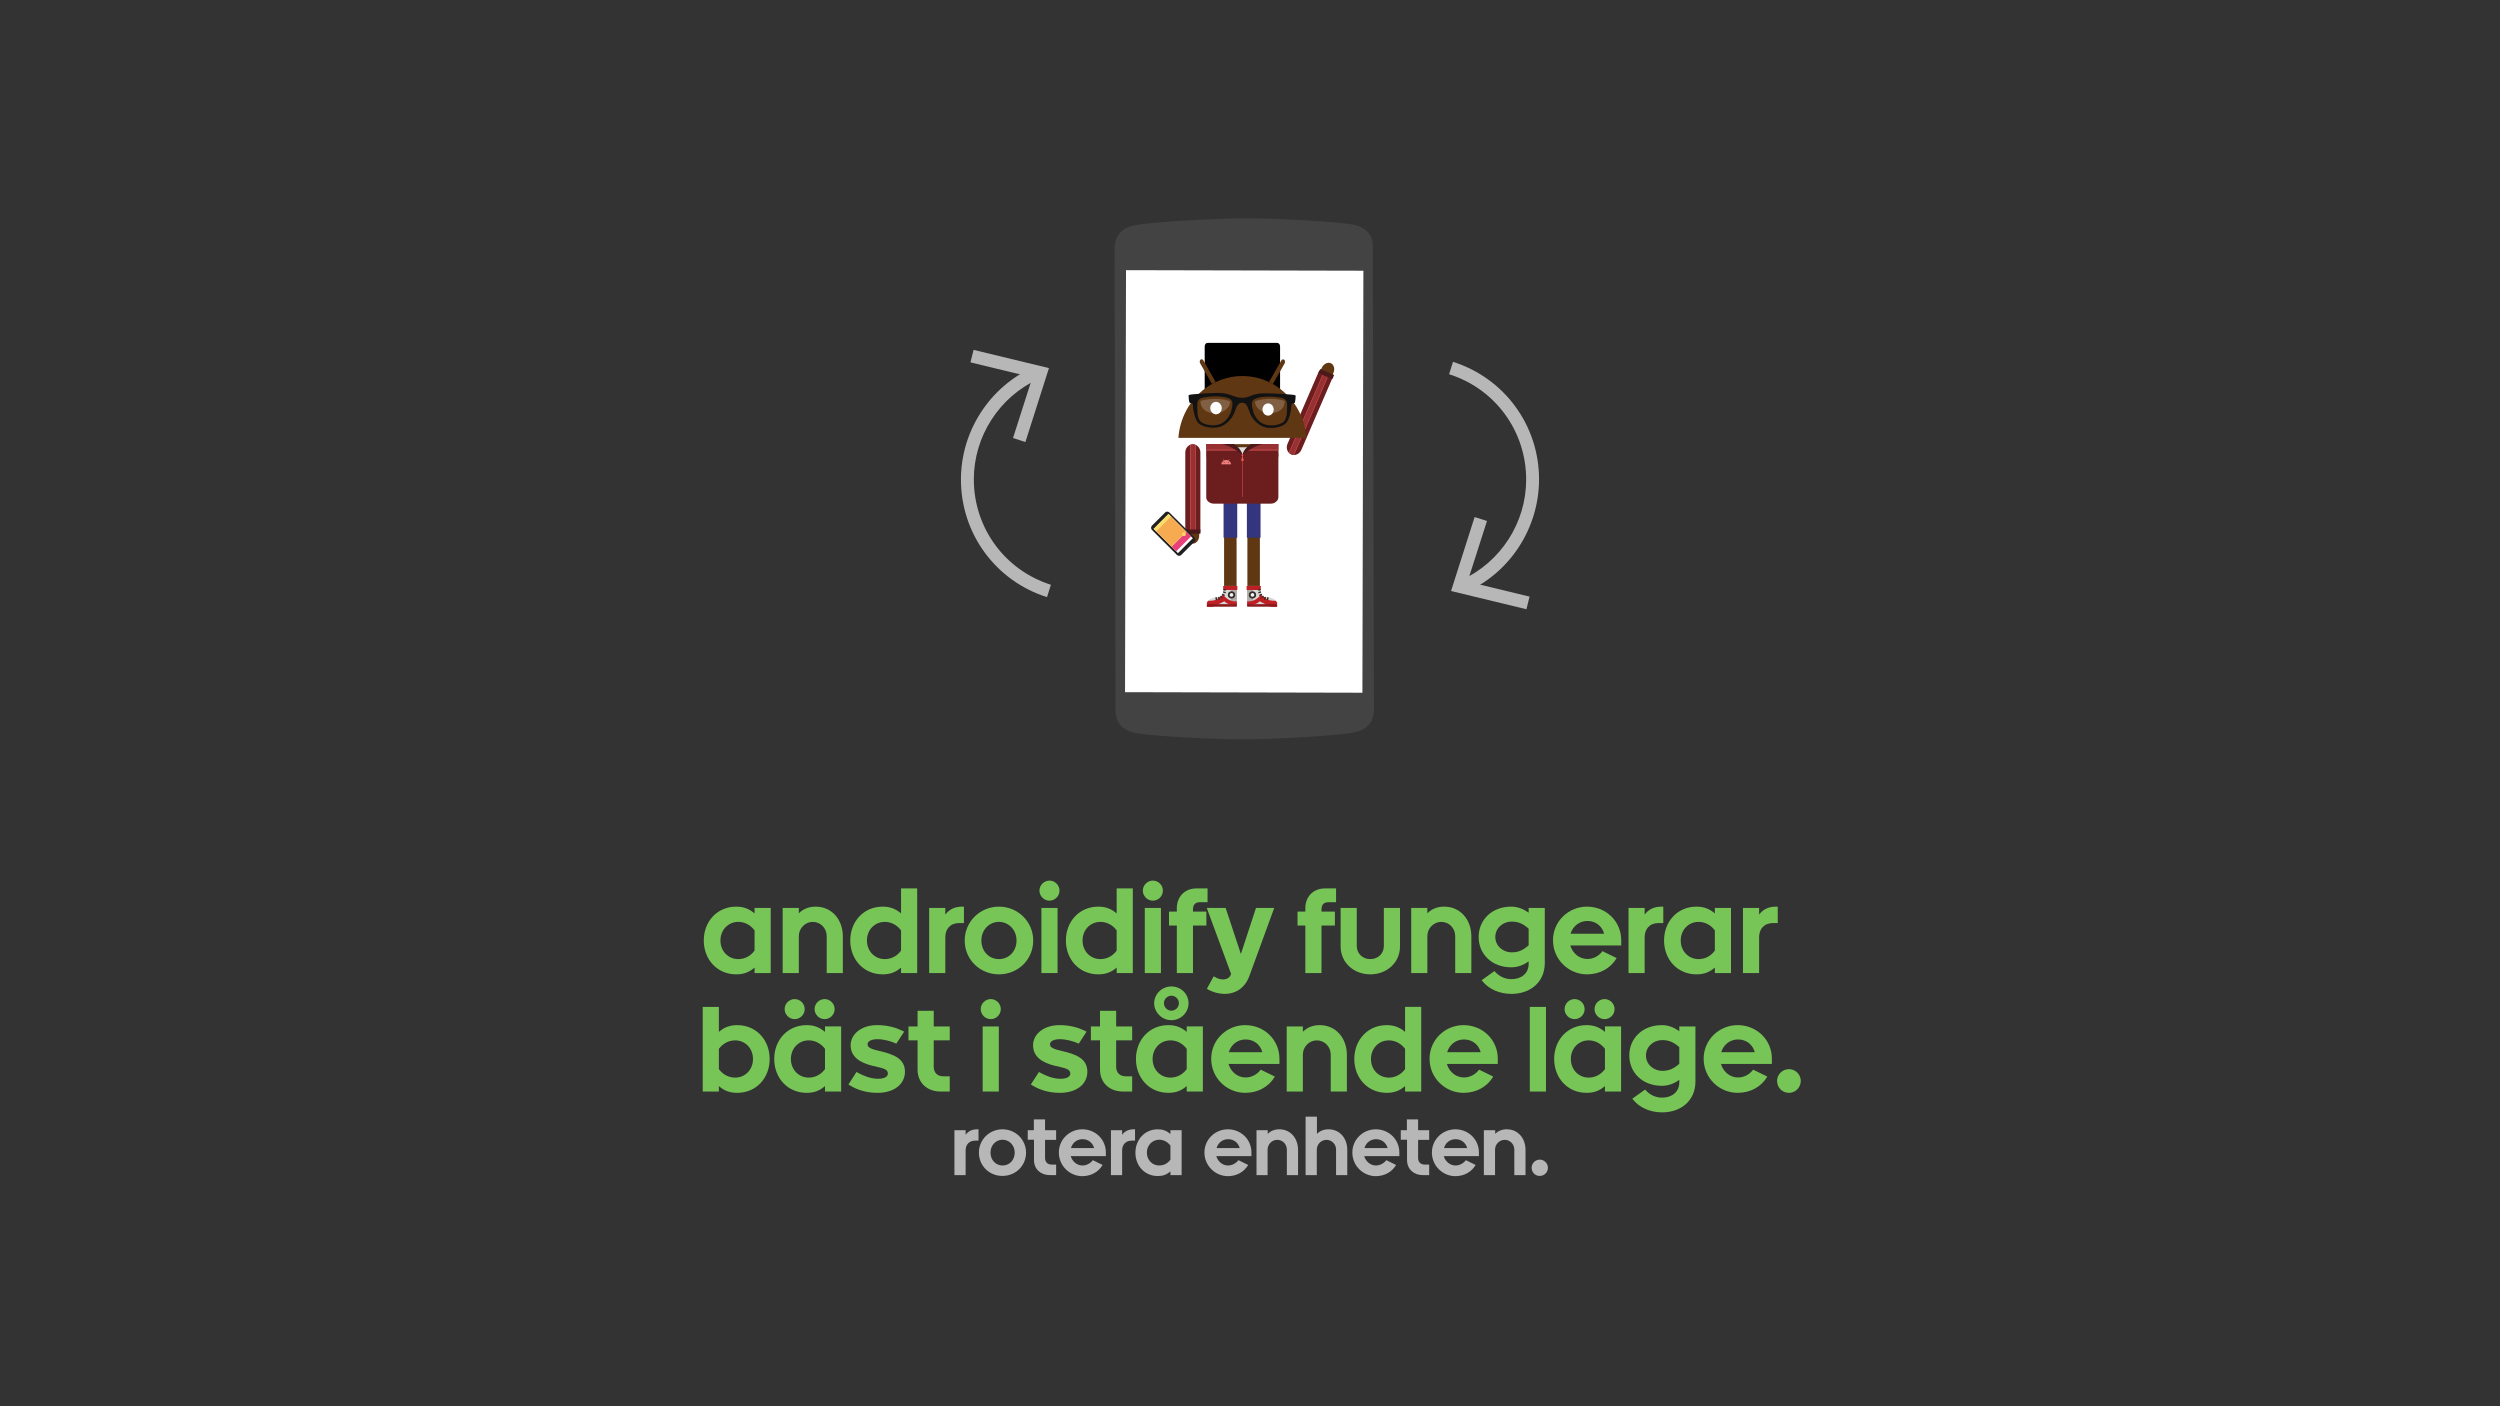 <?xml version="1.0" encoding="utf-8"?>
<!-- Generator: Adobe Illustrator 18.0.0, SVG Export Plug-In . SVG Version: 6.00 Build 0)  -->
<!DOCTYPE svg PUBLIC "-//W3C//DTD SVG 1.1//EN" "http://www.w3.org/Graphics/SVG/1.1/DTD/svg11.dtd">
<svg version="1.1" id="Layer_1" xmlns="http://www.w3.org/2000/svg" xmlns:xlink="http://www.w3.org/1999/xlink" x="0px" y="0px"
	 width="1920px" height="1080px" viewBox="0 0 1920 1080" enable-background="new 0 0 1920 1080" xml:space="preserve">
<rect x="0" y="0" width="1920" height="1080" fill="#333333" stroke="none"/>
<g id="Layer_1_1_">
	<g>
		<g>
			<g>
				<path fill="#B7B7B7" d="M1126.5,454.5l-4.1-9c30.2-13.8,49.7-44.1,49.7-77.2c0-37.2-23.8-69.7-59.2-80.9l3-9.5
					c39.5,12.5,66.1,48.8,66.1,90.3C1181.9,405.3,1160.2,439.2,1126.5,454.5z"/>
				<g>
					<polygon fill="#B7B7B7" points="1172.3,467.9 1174.7,458.2 1127.1,446.7 1142,400.1 1132.5,397.1 1114.4,453.9 					"/>
				</g>
			</g>
		</g>
		<g>
			<g>
				<path fill="#B7B7B7" d="M804.1,458.6c-39.5-12.5-66.1-48.8-66.1-90.3c0-37,21.8-70.9,55.5-86.3l4.1,9
					c-30.2,13.8-49.7,44.1-49.7,77.2c0,37.2,23.8,69.7,59.2,80.9L804.1,458.6z"/>
				<g>
					<polygon fill="#B7B7B7" points="747.7,268.7 745.3,278.3 792.9,289.8 778,336.4 787.5,339.5 805.6,282.7 					"/>
				</g>
			</g>
		</g>
		<path fill="#434343" d="M856,189.7l0.7,356.6c0,0.9,0.5,4,0.7,4.6c0.4,1.8,1.2,3.5,2.4,5.1c2.5,3.4,6.6,5.9,12.5,7
			c12.8,2.4,60.1,4.9,82,4.8c0.8,0,0.8,0,1.5,0c22.4,0,70.6-2.7,83.6-5.2c6-1.2,10.2-3.6,12.7-7c1.2-1.6,2-3.4,2.4-5.1
			c0.2-0.6,0.7-3.7,0.7-4.6l-0.9-356.5c0-0.9,0-2.6-0.1-3c0-0.6-0.1-1.2-0.3-1.8c-0.4-1.8-1.2-3.5-2.4-5.1c-2.5-3.4-6.6-5.9-12.5-7
			c-12.8-2.4-60.1-4.9-82-4.8c-0.8,0-0.8,0-1.5,0c-22.4,0-70.6,2.7-83.6,5.2c-6,1.2-10.2,3.6-12.7,7c-1.2,1.6-2,3.4-2.4,5.1
			C856.6,185.6,856,189.7,856,189.7"/>
		<rect x="864.4" y="207.8" fill="#FFFFFF" width="182.3" height="324.1"/>
		<polygon fill="#434343" points="860.7,202.6 863.2,538 1050.4,537.3 1049.2,204.3 		"/>
		
			<rect x="864.4" y="207.7" transform="matrix(1 2.340460e-03 -2.340460e-03 1 0.868 -2.236)" fill="#FFFFFF" width="182.3" height="324.1"/>
		
			<rect x="829.4" y="161.9" transform="matrix(0.987 0.159 -0.159 0.987 70.745 -147.451)" fill="none" width="252.5" height="411.9"/>
		<path fill="#603713" d="M940.1,455.4c0,1.7,2.2,3.4,4.8,3.4l0,0c2.7,0,4.8-1.7,4.8-3.4v-42.9c0-2.4-2.2-4.9-4.8-4.9l0,0
			c-2.7,0-4.8,2.6-4.8,4.9V455.4z"/>
		<path fill="#603713" d="M958,455.4c0,1.7,2.2,3.4,4.8,3.4l0,0c2.7,0,4.8-1.7,4.8-3.4v-42.9c0-2.4-2.2-4.9-4.8-4.9l0,0
			c-2.7,0-4.8,2.6-4.8,4.9V455.4z"/>
		<g>
			<path fill="#D8D8D7" d="M940.1,450h9.8v15.9h-23v-3.1c0,0,1.6-4.2,8.6-4.2c3.3,0,4.6-3.4,4.6-6.9C940.1,451,940.1,450,940.1,450z
				"/>
			<polygon fill="#AFACAA" points="945.3,464 945.3,452.3 949.9,452.3 949.9,464.2 			"/>
			<path fill="#BF2026" d="M950.3,452.9c0,0.1-0.1,0.2-0.2,0.2h-10.5c-0.1,0-0.2-0.1-0.2-0.2v-2.7c0-0.1,0.1-0.2,0.2-0.2h10.5
				c0.1,0,0.2,0.1,0.2,0.2V452.9z"/>
			<path fill="#BF2026" d="M949.9,464.7v-2.8c-5.5,0.4-9-3.1-10.8-5.5c-0.6,1.2-1.6,2-2.9,2.2c-1.5,2.7-5.7,2.9-8.3,2.8
				c-0.8,0.8-1,1.5-1,1.5v3.1h4.6c0,0,3.9-1.6,8.8-4.2C943.1,464.8,947.3,464.7,949.9,464.7z"/>
			<path fill="#8C191C" d="M949.9,465.7c0,0.1-0.1,0.2-0.2,0.2h-22.6c-0.1,0-0.2-0.1-0.2-0.2v-1.5c0-0.1,0.1-0.2,0.2-0.2h22.6
				c0.1,0,0.2,0.1,0.2,0.2V465.7z"/>
			<path fill="#332D27" d="M937.1,460.3c0,0.1,0,0.2-0.1,0.2l-0.6,0.3c-0.1,0-0.2,0-0.2-0.1l-0.8-1.9c0-0.1,0-0.2,0.1-0.2l0.6-0.3
				c0.1,0,0.2,0,0.2,0.1L937.1,460.3z"/>
			<path fill="#332D27" d="M934.8,460.6c0,0.1-0.1,0.2-0.2,0.2l-0.7,0.1c-0.1,0-0.2,0-0.2-0.1l-0.3-1.9c0-0.1,0.1-0.2,0.2-0.2
				l0.7-0.1c0.1,0,0.2,0,0.2,0.1L934.8,460.6z"/>
			<path fill="#332D27" d="M939,458.8c0.1,0.1,0,0.2,0,0.2l-0.5,0.5c-0.1,0.1-0.2,0.1-0.2,0l-1.2-1.3c-0.1-0.1,0-0.2,0-0.2l0.5-0.5
				c0.1-0.1,0.2-0.1,0.2,0L939,458.8z"/>
			<path fill="#332D27" d="M940.7,456.9c0.1,0,0.1,0.1,0,0.2l-0.4,0.6c-0.1,0.1-0.2,0.1-0.2,0.1l-1.7-1c-0.1,0-0.1-0.1,0-0.2
				l0.4-0.6c0.1-0.1,0.2-0.1,0.2-0.1L940.7,456.9z"/>
			<path fill="#332D27" d="M941.4,454.7c0.1,0,0.1,0.1,0.1,0.2l-0.2,0.7c0,0.1-0.1,0.2-0.2,0.1l-1.8-0.6c-0.1,0-0.1-0.1-0.1-0.2
				l0.2-0.7c0-0.1,0.1-0.2,0.2-0.1L941.4,454.7z"/>
			<path fill="#332D27" d="M941.4,452.5c0.1,0,0.1,0.1,0.1,0.2v0.7c0,0.1-0.1,0.2-0.1,0.2l-1.8-0.1c-0.1,0-0.1-0.1-0.1-0.2v-0.7
				c0-0.1,0.1-0.2,0.1-0.2L941.4,452.5z"/>
			<circle fill="#332D27" cx="945.8" cy="456.9" r="2.8"/>
			<circle fill="#F4F5F5" cx="945.8" cy="456.9" r="1.4"/>
		</g>
		<g>
			<path fill="#D8D8D7" d="M967.6,450h-9.8v15.9h23v-3.1c0,0-1.6-4.2-8.6-4.2c-3.3,0-4.6-3.4-4.6-6.9C967.6,451,967.6,450,967.6,450
				z"/>
			<polygon fill="#AFACAA" points="962.4,464 962.4,452.3 957.8,452.3 957.8,464.2 			"/>
			<path fill="#BF2026" d="M957.4,452.9c0,0.1,0.1,0.2,0.2,0.2h10.5c0.1,0,0.2-0.1,0.2-0.2v-2.7c0-0.1-0.1-0.2-0.2-0.2h-10.5
				c-0.1,0-0.2,0.1-0.2,0.2V452.9z"/>
			<path fill="#BF2026" d="M957.8,464.7v-2.8c5.5,0.4,9-3.1,10.8-5.5c0.6,1.2,1.6,2,2.9,2.2c1.5,2.7,5.7,2.9,8.3,2.8
				c0.8,0.8,1,1.5,1,1.5v3.1h-4.6c0,0-3.9-1.6-8.8-4.2C964.7,464.8,960.4,464.7,957.8,464.7z"/>
			<path fill="#8C191C" d="M957.8,465.7c0,0.1,0.1,0.2,0.2,0.2h22.6c0.1,0,0.2-0.1,0.2-0.2v-1.5c0-0.1-0.1-0.2-0.2-0.2H958
				c-0.1,0-0.2,0.1-0.2,0.2V465.7z"/>
			<path fill="#332D27" d="M970.6,460.3c0,0.1,0,0.2,0.1,0.2l0.6,0.3c0.1,0,0.2,0,0.2-0.1l0.8-1.9c0-0.1,0-0.2-0.1-0.2l-0.6-0.3
				c-0.1,0-0.2,0-0.2,0.1L970.6,460.3z"/>
			<path fill="#332D27" d="M972.9,460.6c0,0.1,0.1,0.2,0.2,0.2l0.7,0.1c0.1,0,0.2,0,0.2-0.1l0.3-1.9c0-0.1-0.1-0.2-0.2-0.2l-0.7-0.1
				c-0.1,0-0.2,0-0.2,0.1L972.9,460.6z"/>
			<path fill="#332D27" d="M968.7,458.8c-0.1,0.1,0,0.2,0,0.2l0.5,0.5c0.1,0.1,0.2,0.1,0.2,0l1.2-1.3c0.1-0.1,0-0.2,0-0.2l-0.5-0.5
				c-0.1-0.1-0.2-0.1-0.2,0L968.7,458.8z"/>
			<path fill="#332D27" d="M967,456.9c-0.1,0-0.1,0.1,0,0.2l0.4,0.6c0.1,0.1,0.2,0.1,0.2,0.1l1.7-1c0.1,0,0.1-0.1,0-0.2l-0.4-0.6
				c-0.1-0.1-0.2-0.1-0.2-0.1L967,456.9z"/>
			<path fill="#332D27" d="M966.4,454.7c-0.1,0-0.1,0.1-0.1,0.2l0.2,0.7c0,0.1,0.1,0.2,0.2,0.1l1.8-0.6c0.1,0,0.1-0.1,0.1-0.2
				l-0.2-0.7c0-0.1-0.1-0.2-0.2-0.1L966.4,454.7z"/>
			<path fill="#332D27" d="M966.3,452.5c-0.1,0-0.1,0.1-0.1,0.2v0.7c0,0.1,0.1,0.2,0.1,0.2l1.8-0.1c0.1,0,0.1-0.1,0.1-0.2v-0.7
				c0-0.1-0.1-0.2-0.1-0.2L966.3,452.5z"/>
			<circle fill="#332D27" cx="961.9" cy="456.9" r="2.8"/>
			<circle fill="#F4F5F5" cx="961.9" cy="456.9" r="1.4"/>
		</g>
		<rect x="939.7" y="366.8" fill="#33357F" width="10.5" height="46.2"/>
		<rect x="957.6" y="366.8" fill="#33357F" width="10.5" height="46.2"/>
		<path fill="#603713" d="M977.1,357.1c2.6,0,4.7-3.6,4.7-8l0,0c0-4.4-2.1-8-4.7-8h-45.8c-2.6,0-4.7,3.6-4.7,8l0,0
			c0,4.4,2.1,8,4.7,8H977.1z"/>
		<g>
			<polygon fill="#DDDDDC" points="960,343.5 949.6,343.5 950.3,351.1 957.8,351.1 			"/>
		</g>
		<g>
			<path fill="#6C1E1F" d="M942.9,341c8.7,0,11.3,8.6,11.3,8.6s2.6-8.6,11.3-8.6h16.3c0,0,0,38.1,0,40.9s-3,4.9-5.7,4.9
				s-41.2,0-44,0c-2.7,0-5.7-2.1-5.7-4.6s0-41.2,0-41.2L942.9,341L942.9,341z"/>
		</g>
		<g>
			<path fill="#F27F80" d="M937.9,356.6h7.6c-0.1-1.2-0.9-2.3-2-2.8l0.7-1.1c0-0.1,0-0.2,0-0.2c-0.1,0-0.1,0-0.2,0l-0.7,1.1
				c-0.5-0.2-1-0.3-1.6-0.3s-1.1,0.1-1.6,0.3l-0.7-1.1c0-0.1-0.1-0.1-0.2,0c-0.1,0-0.1,0.1,0,0.2l0.7,1.1
				C938.8,354.3,938,355.4,937.9,356.6z M942.9,355.1c0-0.2,0.2-0.4,0.4-0.4s0.4,0.2,0.4,0.4c0,0.2-0.2,0.4-0.4,0.4
				C943.1,355.5,942.9,355.3,942.9,355.1z M939.7,355.1c0-0.2,0.2-0.4,0.4-0.4s0.4,0.2,0.4,0.4c0,0.2-0.2,0.4-0.4,0.4
				S939.7,355.3,939.7,355.1z"/>
		</g>
		<g>
			<polygon fill="#E35151" points="954,381.6 954.4,381.6 954.4,349.6 954,349.6 			"/>
		</g>
		<polygon fill="#983131" points="956.4,345.9 981.8,345.9 981.8,341 966.8,341 		"/>
		<rect x="956.5" y="345.2" fill="#C1494A" width="25.2" height="0.8"/>
		<polygon fill="#983131" points="951.6,345.9 926.4,345.9 926.4,341 943.2,341 		"/>
		<rect x="926.4" y="345.2" fill="#C1494A" width="25" height="0.8"/>
		<g>
			<path fill="#4B1919" d="M954.2,349.6c0,0,7.1-6.8,15.7-8.6c-7.6,0-9,0-9,0S955,344.3,954.2,349.6z"/>
		</g>
		<g>
			<path fill="#4B1919" d="M954.2,349.6c0,0-7.1-6.8-15.7-8.6c7.6,0,9,0,9,0S953.4,344.3,954.2,349.6z"/>
		</g>
		<g>
			<ellipse fill="#F05758" cx="954.2" cy="349.6" rx="0.7" ry="0.8"/>
		</g>
		<g>
			<polygon fill="#F05758" points="954.2,349.8 955.3,353.9 954.2,353.9 953.1,353.9 			"/>
		</g>
		<path fill="#603713" d="M1015.1,282.5c1.3-2.9,4.4-4.6,6.9-3.6l0,0c2.5,1.1,3.4,4.5,2.1,7.4l-24.1,55.6c-1.3,2.9-4.3,4.4-6.8,3.3
			l0,0c-2.5-1.1-3.5-4.3-2.2-7.2L1015.1,282.5z"/>
		<g>
			<g>
				<g>
					<g>
						<path fill="#6C1E1F" d="M1013.2,284.5l-24.4,56.4c-1.4,3.2-0.1,6.8,2.8,8.1l0,0c2.9,1.3,6.4-0.3,7.8-3.4l24.4-56.4
							L1013.2,284.5L1013.2,284.5z"/>
					</g>
					
						<rect x="1012.5" y="285.7" transform="matrix(0.918 0.397 -0.397 0.918 197.929 -380.83)" fill="#4B1919" width="11.6" height="3.3"/>
				</g>
			</g>
			<path fill="#983131" d="M993.2,349.3c-0.5-0.1-1-0.2-1.5-0.4c-0.5-0.2-0.9-0.5-1.3-0.8l25.9-59.8l2.8,1.2L993.2,349.3z"/>
			<path fill="#C1494A" d="M990.3,348.1c-0.2-0.2-0.3-0.3-0.5-0.5l25.8-59.6l0.6,0.3L990.3,348.1z"/>
			<path fill="#C1494A" d="M993.9,349.4c-0.2,0-0.5,0-0.7,0l25.9-59.8l0.6,0.3L993.9,349.4z"/>
		</g>
		<path fill="#603713" d="M921,411.5c0,3.2-2.2,6-4.9,6l0,0c-2.7,0-4.9-2.8-4.9-6V351c0-3.2,2.2-5.7,4.9-5.7l0,0
			c2.7,0,4.9,2.6,4.9,5.7V411.5z"/>
		<g>
			<g>
				<g>
					<g>
						<path fill="#6C1E1F" d="M921.9,408.9v-61.4c0-3.5-2.6-6.3-5.8-6.3l0,0c-3.2,0-5.8,2.8-5.8,6.3v61.4H921.9L921.9,408.9z"/>
					</g>
					<rect x="910.3" y="406.6" fill="#4B1919" width="11.6" height="3.3"/>
				</g>
			</g>
			<path fill="#983131" d="M914.6,341.5c0.5-0.1,1-0.2,1.5-0.2s1.1,0.1,1.5,0.2v65.1h-3.1L914.6,341.5L914.6,341.5z"/>
			<path fill="#C1494A" d="M917.7,341.5c0.2,0.1,0.4,0.1,0.7,0.2v64.9h-0.7V341.5z"/>
			<path fill="#C1494A" d="M913.9,341.7c0.2-0.1,0.4-0.2,0.7-0.2v65.1h-0.7V341.7z"/>
		</g>
		<g>
			<path d="M980.8,263.3c1.2,0,2.3,1.2,2.3,2.7v36c0,1.5-1,2.6-2.3,2.4l-24.4-3.5c-1.2-0.2-3.3-0.2-4.5,0l-24.4,3.5
				c-1.2,0.2-2.3-0.9-2.3-2.4v-36c0-1.5,1-2.7,2.3-2.7H980.8z"/>
		</g>
		<path d="M954.2,286.4c0,0,18.2-0.1,29,12.2c0,0-12.6-6.4-29-6.4s-29,6.4-29,6.4C936,286.3,954.2,286.4,954.2,286.4z"/>
		<path fill="#603713" d="M930.8,294.9l2.9-1.5c6.2-2.9,13.1-4.6,20.4-4.6c7.3,0,14.2,1.6,20.4,4.6l2.9,1.5
			c14.5,8.1,24.6,23.4,25.9,41.4H905C906.3,318.4,916.4,303,930.8,294.9"/>
		<path fill="#603713" d="M930.8,294.9l-9.1-15.9c-0.5-0.9-0.4-2.2,0.3-2.8c0.7-0.6,1.7-0.3,2.2,0.6l9.4,16.5"/>
		<path fill="#603713" d="M974.6,293.4l9.4-16.5c0.5-0.9,1.5-1.2,2.3-0.6c0.7,0.6,0.8,1.8,0.3,2.8l-9.1,15.9"/>
		<g>
			<g>
				<path fill="#121212" d="M913.6,309.3c0.4,0.3,2.6,0.1,2.6,1.8c0,4.4,1.7,9.8,2.6,11.5c1,1.7,1.7,3.5,6.8,5
					c4.6,1.4,9.8,1.1,13.3-0.6c2.7-1.3,6.9-4.7,9-9.8c1.7-4.1,2.2-7.9,6.1-7.9c3.9,0,4.3,4.1,6,8.1c2.1,5.1,6.3,8.5,9,9.8
					c3.5,1.7,8.7,2,13.3,0.6c5.1-1.5,5.8-3.4,6.8-5c1-1.7,2.6-7,2.6-11.5c0-1.7,2.2-1.5,2.6-1.8c0.4-0.3,1-5.2,0.6-5.9
					c-0.4-0.7-21.2-1.8-25.8-1.5c-8.2,0.5-9.4,3.4-15.1,3.4c-5.7,0-8.3-2.9-15.2-3.6c-4.6-0.6-25.3,0.8-25.8,1.5
					C912.6,304.2,913.2,309,913.6,309.3z M963.1,306.8c2.6-1.8,7.9-2.2,11.6-2.2s10.1,0.8,11.2,1.5c1.9,1.2,2.8,2.3,2.6,7
					c-0.1,4.7-0.3,9.7-3.7,11.6c-3.5,1.9-9.1,2.9-14.1,1s-7.8-7.3-8.4-10.4C961.5,312.3,960.4,308.6,963.1,306.8z M922.1,305.9
					c1.2-0.7,7.5-1.5,11.2-1.5s9.1,0.5,11.6,2.2c2.6,1.8,1.5,5.5,0.8,8.6c-0.7,3-3.5,8.4-8.4,10.4c-5,1.9-10.7,1-14.1-1
					c-3.5-1.9-3.6-6.9-3.7-11.6C919.3,308.2,920.1,307.1,922.1,305.9z"/>
			</g>
			<path opacity="0.2" fill="#FFFFFF" enable-background="new    " d="M986.7,307.9c0,0-11.4-3.8-22.9,0.3c0,4.8,4.8,9.1,11.7,9.1
				C982.5,317.3,986.7,313.7,986.7,307.9z"/>
			<path opacity="0.2" fill="#FFFFFF" enable-background="new    " d="M933.1,317.3c6.9,0,11.7-4.3,11.7-9.1
				c-11.4-4-22.9-0.3-22.9-0.3C921.9,313.7,926.1,317.3,933.1,317.3z"/>
		</g>
		<g>
			<g>
				<path fill="#202020" d="M917.3,416.1l-10.1,10.1c-0.9,0.9-2.4,0.9-3.3,0L884.7,407c-0.9-0.9-0.9-2.4,0-3.3l10.1-10.1
					c0.9-0.9,2.4-0.9,3.3,0l19.3,19.2C918.2,413.7,918.2,415.2,917.3,416.1z"/>
			</g>
			
				<rect x="892.8" y="396.6" transform="matrix(-0.706 0.708 -0.708 -0.706 1827.21 61.238)" fill="#FFFFFF" width="16.2" height="26.4"/>
			
				<rect x="884.4" y="400.1" transform="matrix(-0.706 0.708 -0.708 -0.706 1806.908 52.888)" fill="#FADD60" width="16.2" height="2.6"/>
			
				<rect x="899" y="413.5" transform="matrix(-0.706 0.708 -0.708 -0.706 1842.196 67.41)" fill="#E9407A" width="16.2" height="5"/>
			
				<rect x="891.3" y="399.9" transform="matrix(-0.706 0.708 -0.708 -0.706 1823.585 59.732)" fill="#F7AB51" width="16.2" height="16.8"/>
			<circle fill="#FADD60" cx="909.3" cy="410.3" r="1.4"/>
		</g>
		<path fill="#FFFFFF" d="M973.9,319.2c2.4,0,4.3-2.1,4.3-4.7s-1.9-4.7-4.3-4.7c-2.4,0-4.3,2.1-4.3,4.7
			C969.6,317.1,971.5,319.2,973.9,319.2"/>
		<path fill="#FFFFFF" d="M933.9,318.2c2.4,0,4.4-2.1,4.4-4.8c0-2.6-2-4.8-4.4-4.8s-4.4,2.1-4.4,4.8S931.5,318.2,933.9,318.2"/>
	</g>
</g>
<g>
	<path fill="#78C557" d="M565.4,696.3c5.5,0,9.9,1.6,14.1,5.2v-4.2h12.4v50h-12.4v-4.2c-4.2,3.7-8.6,5.2-14.1,5.2
		c-14.6,0-24.9-11.4-24.9-26C540.5,707.7,550.8,696.3,565.4,696.3z M579.5,730.1v-15.6c-3.7-4.9-8.6-6.5-12.5-6.5
		c-7.7,0-13.7,6.1-13.7,14.3c0,8.2,6,14.3,13.7,14.3C570.9,736.6,575.8,735.1,579.5,730.1z"/>
	<path fill="#78C557" d="M601.1,697.3h12.4v4.1c3.2-3.2,7.5-5.1,12.9-5.1c12.6,0,20.9,10.1,20.9,22.9v28.1h-12.4v-28.4
		c0-6-4.7-10.9-10.7-10.9c-5.9,0-10.7,5-10.7,10.9v28.4h-12.4V697.3z"/>
	<path fill="#78C557" d="M677.9,696.3c5.5,0,9.9,1.6,14.1,5.2v-19.2h12.4v65H692v-4.2c-4.2,3.7-8.6,5.2-14.1,5.2
		c-14.6,0-24.9-11.4-24.9-26C653,707.7,663.3,696.3,677.9,696.3z M692,730.1v-15.6c-3.7-4.9-8.6-6.5-12.5-6.5
		c-7.7,0-13.7,6.1-13.7,14.3c0,8.2,6,14.3,13.7,14.3C683.4,736.6,688.3,735.1,692,730.1z"/>
	<path fill="#78C557" d="M713.6,697.3H726v5.1c2.8-3.8,7-6.1,12.9-6.1h1.4v12.6h-3.6c-7,0-10.7,4.7-10.7,10.8v27.6h-12.4V697.3z"/>
	<path fill="#78C557" d="M740.9,722.3c0-14.5,11.8-26,26.3-26s26.3,11.5,26.3,26c0,14.9-11.9,26-26.3,26
		C752.8,748.3,740.9,737.2,740.9,722.3z M780.7,722.3c0-8.3-6.2-14.3-13.5-14.3c-7.4,0-13.5,6-13.5,14.3c0,8.4,6,14.3,13.5,14.3
		C774.7,736.6,780.7,730.7,780.7,722.3z"/>
	<path fill="#78C557" d="M798.3,684c0-4.2,3.5-7.7,7.7-7.7s7.7,3.5,7.7,7.7s-3.5,7.7-7.7,7.7S798.3,688.2,798.3,684z M799.8,697.3
		h12.4v50h-12.4V697.3z"/>
	<path fill="#78C557" d="M843.5,696.3c5.5,0,9.9,1.6,14.1,5.2v-19.2H870v65h-12.4v-4.2c-4.2,3.7-8.6,5.2-14.1,5.2
		c-14.6,0-24.9-11.4-24.9-26C818.6,707.7,828.9,696.3,843.5,696.3z M857.6,730.1v-15.6c-3.7-4.9-8.6-6.5-12.5-6.5
		c-7.7,0-13.7,6.1-13.7,14.3c0,8.2,6,14.3,13.7,14.3C849,736.6,853.9,735.1,857.6,730.1z"/>
	<path fill="#78C557" d="M877.7,684c0-4.2,3.5-7.7,7.7-7.7s7.7,3.5,7.7,7.7s-3.5,7.7-7.7,7.7S877.7,688.2,877.7,684z M879.2,697.3
		h12.4v50h-12.4V697.3z"/>
	<path fill="#78C557" d="M897.8,700.1h6v-2.7c0-7.7,5.1-15.1,15.2-15.1h8.4v10.6h-5.8c-3.7,0-5.4,1.9-5.4,5.7v1.5h10.3v10.7h-10.3
		v36.5h-12.4v-36.5h-6V700.1z"/>
	<path fill="#78C557" d="M932.1,749.8c3.6,2.3,6,2.4,7.2,2.4c2.9,0,5-1.4,5.8-3.3l0.4-0.9l-18.7-50.7h14.5l11.7,35.4l11.6-35.4h14
		l-19.1,52.3c-3.8,10.4-12,13.7-18.6,13.7c-5.2,0-9.9-1.4-14-3.9L932.1,749.8z"/>
	<path fill="#78C557" d="M996.5,700.1h6v-2.7c0-7.7,5.1-15.1,15.2-15.1h8.4v10.6h-5.8c-3.7,0-5.4,1.9-5.4,5.7v1.5h10.3v10.7h-10.3
		v36.5h-12.4v-36.5h-6V700.1z"/>
	<path fill="#78C557" d="M1029.6,726.8v-29.5h12.4v29.2c0,5.9,4.5,10.1,10.4,10.1s10.4-4.2,10.4-10.1v-29.2h12.4v29.5
		c0,12.7-10.3,21.5-22.8,21.5S1029.6,739.5,1029.6,726.8z"/>
	<path fill="#78C557" d="M1083.8,697.3h12.4v4.1c3.2-3.2,7.5-5.1,12.9-5.1c12.6,0,20.9,10.1,20.9,22.9v28.1h-12.4v-28.4
		c0-6-4.7-10.9-10.7-10.9c-5.9,0-10.7,5-10.7,10.9v28.4h-12.4V697.3z"/>
	<path fill="#78C557" d="M1135.6,719.6c0-13.2,10.2-23.3,25-23.3c4.7,0,9.2,1.6,13.4,4.7v-3.7h12.4v42.3c0,14.6-11,23.7-25.6,23.7
		c-9.3,0-17.1-3.7-21.8-9.2l-1.1-1.3l9.8-7l1.3,1.3c2.7,2.7,6.8,4.9,11.8,4.9c7.2,0,13.2-4.1,13.2-11.7v-2
		c-4.2,3.1-8.7,4.6-13.4,4.6C1145.8,742.9,1135.6,732.8,1135.6,719.6z M1174,726v-12.8c-4.4-3.9-8.1-5.4-12.9-5.4
		c-7.2,0-12.7,5.2-12.7,11.8c0,6.6,5.5,11.8,12.7,11.8C1165.9,731.4,1169.6,729.9,1174,726z"/>
	<path fill="#78C557" d="M1192.7,722.1c0-14.6,12-25.8,26.1-25.8c14.7,0,26.3,11.3,26.3,25.8v4H1206c1.7,6,6.9,10.4,13.1,10.4
		c4.7,0,9-2.4,11.6-6l10.9,5.3c-4.5,7.7-12.8,12.5-22.8,12.5C1204.8,748.3,1192.7,737,1192.7,722.1z M1206.2,717.1h25.8
		c-1.7-6.1-6.7-9.8-12.9-9.8C1213.1,707.3,1208,711.1,1206.2,717.1z"/>
	<path fill="#78C557" d="M1250.7,697.3h12.4v5.1c2.8-3.8,7-6.1,12.9-6.1h1.4v12.6h-3.6c-7,0-10.7,4.7-10.7,10.8v27.6h-12.4V697.3z"
		/>
	<path fill="#78C557" d="M1302.9,696.3c5.5,0,9.9,1.6,14.1,5.2v-4.2h12.4v50H1317v-4.2c-4.2,3.7-8.6,5.2-14.1,5.2
		c-14.6,0-24.9-11.4-24.9-26C1278,707.7,1288.3,696.3,1302.9,696.3z M1317,730.1v-15.6c-3.7-4.9-8.6-6.5-12.5-6.5
		c-7.7,0-13.7,6.1-13.7,14.3c0,8.2,6,14.3,13.7,14.3C1308.4,736.6,1313.3,735.1,1317,730.1z"/>
	<path fill="#78C557" d="M1338.6,697.3h12.4v5.1c2.8-3.8,7-6.1,12.9-6.1h1.4v12.6h-3.6c-7,0-10.7,4.7-10.7,10.8v27.6h-12.4V697.3z"
		/>
	<path fill="#78C557" d="M566.2,839.3c-5.5,0-10-1.5-14.1-5.2v4.2h-12.4v-65h12.4v19.2c4.1-3.6,8.6-5.2,14.1-5.2
		c14.6,0,24.9,11.4,24.9,26C591.1,827.9,580.8,839.3,566.2,839.3z M552.1,805.5v15.6c3.7,5,8.6,6.5,12.5,6.5
		c7.7,0,13.7-6.1,13.7-14.3c0-8.2-6-14.3-13.7-14.3C560.7,799,555.8,800.6,552.1,805.5z"/>
	<path fill="#78C557" d="M619.5,787.3c5.5,0,9.9,1.6,14.1,5.2v-4.2H646v50h-12.4v-4.2c-4.2,3.7-8.6,5.2-14.1,5.2
		c-14.6,0-24.9-11.4-24.9-26C594.6,798.7,604.9,787.3,619.5,787.3z M602.6,775c0-4.2,3.5-7.7,7.7-7.7s7.7,3.5,7.7,7.7
		s-3.5,7.7-7.7,7.7S602.6,779.2,602.6,775z M633.6,821.1v-15.6c-3.7-4.9-8.6-6.5-12.5-6.5c-7.7,0-13.7,6.1-13.7,14.3
		c0,8.2,6,14.3,13.7,14.3C625,827.6,629.9,826.1,633.6,821.1z M625.6,775c0-4.2,3.5-7.7,7.7-7.7s7.7,3.5,7.7,7.7s-3.5,7.7-7.7,7.7
		S625.6,779.2,625.6,775z"/>
	<path fill="#78C557" d="M653.1,833.8l-1.5-0.9l6.2-9.6l1.9,1c3.6,1.9,8.9,4.2,14.7,4.2c4.8,0,7.5-1.6,7.5-4c0-3.7-4.4-4.2-11.9-6
		c-10.2-2.5-16.7-7.2-16.7-15.8c0-8,7.6-15.4,20.4-15.4c7.8,0,14.2,1.9,18.4,3.9l2.3,1.1l-6,9.2l-2-0.8c-2.2-0.9-7.4-2.6-12.6-2.6
		c-3.8,0-7.5,1.2-7.5,3.9c0,2.6,2.8,3.7,9.3,5.2c10.9,2.5,19.4,5.9,19.4,15.9c0,9.3-8,16.2-21.1,16.2
		C665.4,839.3,658.4,837,653.1,833.8z"/>
	<path fill="#78C557" d="M697.7,788.3h7v-12h12.4v12h12.3V799h-12.3v20.2c0,4.5,2.7,7.4,7.3,7.4h5v11.7h-7
		c-10.2,0-17.7-6.5-17.7-16.9V799h-7V788.3z"/>
	<path fill="#78C557" d="M753.2,775c0-4.2,3.5-7.7,7.7-7.7s7.7,3.5,7.7,7.7s-3.5,7.7-7.7,7.7S753.2,779.2,753.2,775z M754.7,788.3
		h12.4v50h-12.4V788.3z"/>
	<path fill="#78C557" d="M793.2,833.8l-1.5-0.9l6.2-9.6l1.9,1c3.6,1.9,8.9,4.2,14.7,4.2c4.8,0,7.5-1.6,7.5-4c0-3.7-4.4-4.2-11.9-6
		c-10.2-2.5-16.7-7.2-16.7-15.8c0-8,7.6-15.4,20.4-15.4c7.8,0,14.2,1.9,18.4,3.9l2.3,1.1l-6,9.2l-2-0.8c-2.2-0.9-7.4-2.6-12.6-2.6
		c-3.8,0-7.5,1.2-7.5,3.9c0,2.6,2.8,3.7,9.3,5.2c10.9,2.5,19.4,5.9,19.4,15.9c0,9.3-8,16.2-21.1,16.2
		C805.5,839.3,798.5,837,793.2,833.8z"/>
	<path fill="#78C557" d="M837.8,788.3h7v-12h12.4v12h12.3V799h-12.3v20.2c0,4.5,2.7,7.4,7.3,7.4h5v11.7h-7
		c-10.2,0-17.7-6.5-17.7-16.9V799h-7V788.3z"/>
	<path fill="#78C557" d="M897.3,787.3c5.5,0,9.9,1.6,14.1,5.2v-4.2h12.4v50h-12.4v-4.2c-4.2,3.7-8.6,5.2-14.1,5.2
		c-14.6,0-24.9-11.4-24.9-26C872.4,798.7,882.7,787.3,897.3,787.3z M911.4,821.1v-15.6c-3.7-4.9-8.6-6.5-12.5-6.5
		c-7.7,0-13.7,6.1-13.7,14.3c0,8.2,6,14.3,13.7,14.3C902.8,827.6,907.7,826.1,911.4,821.1z M886.4,770.5c0-7.2,6.1-12.9,13.2-12.9
		c7.3,0,13.2,5.7,13.2,12.9c0,7.1-5.9,13-13.2,13C892.5,783.5,886.4,777.6,886.4,770.5z M905.4,770.5c0-3.2-2.6-5.8-5.8-5.8
		c-3.1,0-5.7,2.6-5.7,5.8c0,3.1,2.6,5.7,5.7,5.7C902.8,776.2,905.4,773.6,905.4,770.5z"/>
	<path fill="#78C557" d="M930.2,813.1c0-14.6,12-25.8,26.1-25.8c14.7,0,26.3,11.3,26.3,25.8v4h-39.1c1.7,6,6.9,10.4,13.1,10.4
		c4.7,0,9-2.4,11.6-6l10.9,5.3c-4.5,7.7-12.8,12.5-22.8,12.5C942.3,839.3,930.2,828,930.2,813.1z M943.7,808.1h25.8
		c-1.7-6.1-6.7-9.8-12.9-9.8C950.6,798.3,945.5,802.1,943.7,808.1z"/>
	<path fill="#78C557" d="M988.2,788.3h12.4v4.1c3.2-3.2,7.5-5.1,12.9-5.1c12.6,0,20.9,10.1,20.9,22.9v28.1H1022v-28.4
		c0-6-4.7-10.9-10.7-10.9c-5.9,0-10.7,5-10.7,10.9v28.4h-12.4V788.3z"/>
	<path fill="#78C557" d="M1065,787.3c5.5,0,9.9,1.6,14.1,5.2v-19.2h12.4v65h-12.4v-4.2c-4.2,3.7-8.6,5.2-14.1,5.2
		c-14.6,0-24.9-11.4-24.9-26C1040.1,798.7,1050.4,787.3,1065,787.3z M1079.1,821.1v-15.6c-3.7-4.9-8.6-6.5-12.5-6.5
		c-7.7,0-13.7,6.1-13.7,14.3c0,8.2,6,14.3,13.7,14.3C1070.5,827.6,1075.4,826.1,1079.1,821.1z"/>
	<path fill="#78C557" d="M1097.9,813.1c0-14.6,12-25.8,26.1-25.8c14.7,0,26.3,11.3,26.3,25.8v4h-39.1c1.7,6,6.9,10.4,13.1,10.4
		c4.7,0,9-2.4,11.6-6l10.9,5.3c-4.5,7.7-12.8,12.5-22.8,12.5C1110,839.3,1097.9,828,1097.9,813.1z M1111.4,808.1h25.8
		c-1.7-6.1-6.7-9.8-12.9-9.8C1118.3,798.3,1113.2,802.1,1111.4,808.1z"/>
	<path fill="#78C557" d="M1174.9,773.3h12.4v65h-12.4V773.3z"/>
	<path fill="#78C557" d="M1218.5,787.3c5.5,0,9.9,1.6,14.1,5.2v-4.2h12.4v50h-12.4v-4.2c-4.2,3.7-8.6,5.2-14.1,5.2
		c-14.6,0-24.9-11.4-24.9-26C1193.6,798.7,1203.9,787.3,1218.5,787.3z M1201.6,775c0-4.2,3.5-7.7,7.7-7.7s7.7,3.5,7.7,7.7
		s-3.5,7.7-7.7,7.7S1201.6,779.2,1201.6,775z M1232.6,821.1v-15.6c-3.7-4.9-8.6-6.5-12.5-6.5c-7.7,0-13.7,6.1-13.7,14.3
		c0,8.2,6,14.3,13.7,14.3C1224,827.6,1228.9,826.1,1232.6,821.1z M1224.6,775c0-4.2,3.5-7.7,7.7-7.7s7.7,3.5,7.7,7.7
		s-3.5,7.7-7.7,7.7S1224.6,779.2,1224.6,775z"/>
	<path fill="#78C557" d="M1251.3,810.6c0-13.2,10.2-23.3,25-23.3c4.7,0,9.2,1.6,13.4,4.7v-3.7h12.4v42.3c0,14.6-11,23.7-25.6,23.7
		c-9.3,0-17.1-3.7-21.8-9.2l-1.1-1.3l9.8-7l1.3,1.3c2.7,2.7,6.8,4.9,11.8,4.9c7.2,0,13.2-4.1,13.2-11.7v-2
		c-4.2,3.1-8.7,4.6-13.4,4.6C1261.5,833.9,1251.3,823.8,1251.3,810.6z M1289.7,817v-12.8c-4.4-3.9-8.1-5.4-12.9-5.4
		c-7.2,0-12.7,5.2-12.7,11.8c0,6.6,5.5,11.8,12.7,11.8C1281.6,822.4,1285.3,820.9,1289.7,817z"/>
	<path fill="#78C557" d="M1308.4,813.1c0-14.6,12-25.8,26.1-25.8c14.7,0,26.3,11.3,26.3,25.8v4h-39.1c1.7,6,6.9,10.4,13.1,10.4
		c4.7,0,9-2.4,11.6-6l10.9,5.3c-4.5,7.7-12.8,12.5-22.8,12.5C1320.5,839.3,1308.4,828,1308.4,813.1z M1321.9,808.1h25.8
		c-1.7-6.1-6.7-9.8-12.9-9.8C1328.8,798.3,1323.7,802.1,1321.9,808.1z"/>
	<path fill="#78C557" d="M1364.8,830.1c0-4.9,4-9,9.2-9c4.8,0,9,4.1,9,9c0,5.2-4.2,9.2-9,9.2
		C1368.8,839.3,1364.8,835.3,1364.8,830.1z"/>
</g>
<g>
	<path fill="#B7B7B7" d="M733,868h8.6v3.5c1.9-2.6,4.8-4.2,8.9-4.2h1v8.7h-2.5c-4.8,0-7.4,3.2-7.4,7.5v19H733V868z"/>
	<path fill="#B7B7B7" d="M751.8,885.2c0-10,8.1-17.9,18.1-17.9s18.1,7.9,18.1,17.9c0,10.3-8.2,17.9-18.1,17.9
		C760,903.2,751.8,895.5,751.8,885.2z M779.3,885.2c0-5.7-4.3-9.9-9.3-9.9c-5.1,0-9.3,4.1-9.3,9.9c0,5.8,4.1,9.9,9.3,9.9
		S779.3,891,779.3,885.2z"/>
	<path fill="#B7B7B7" d="M789.2,868h4.8v-8.3h8.6v8.3h8.5v7.4h-8.5v13.9c0,3.1,1.9,5.1,5,5.1h3.5v8.1h-4.8c-7,0-12.2-4.5-12.2-11.7
		v-15.5h-4.8V868z"/>
	<path fill="#B7B7B7" d="M813.2,885.1c0-10.1,8.3-17.8,18-17.8c10.1,0,18.1,7.8,18.1,17.8v2.8h-27c1.2,4.1,4.8,7.2,9,7.2
		c3.2,0,6.2-1.7,8-4.1l7.5,3.7c-3.1,5.3-8.8,8.6-15.7,8.6C821.5,903.2,813.2,895.4,813.2,885.1z M822.5,881.7h17.8
		c-1.2-4.2-4.6-6.8-8.9-6.8C827.2,874.9,823.7,877.5,822.5,881.7z"/>
	<path fill="#B7B7B7" d="M853.2,868h8.6v3.5c1.9-2.6,4.8-4.2,8.9-4.2h1v8.7h-2.5c-4.8,0-7.4,3.2-7.4,7.5v19h-8.6V868z"/>
	<path fill="#B7B7B7" d="M889.2,867.3c3.8,0,6.8,1.1,9.7,3.6V868h8.6v34.5h-8.6v-2.9c-2.9,2.6-5.9,3.6-9.7,3.6
		c-10.1,0-17.2-7.9-17.2-17.9S879.1,867.3,889.2,867.3z M898.9,890.6v-10.8c-2.6-3.4-5.9-4.5-8.6-4.5c-5.3,0-9.5,4.2-9.5,9.9
		s4.1,9.9,9.5,9.9C893,895.1,896.4,894.1,898.9,890.6z"/>
	<path fill="#B7B7B7" d="M925,885.1c0-10.1,8.3-17.8,18-17.8c10.1,0,18.1,7.8,18.1,17.8v2.8h-27c1.2,4.1,4.8,7.2,9,7.2
		c3.2,0,6.2-1.7,8-4.1l7.5,3.7c-3.1,5.3-8.8,8.6-15.7,8.6C933.4,903.2,925,895.4,925,885.1z M934.3,881.7h17.8
		c-1.2-4.2-4.6-6.8-8.9-6.8C939.1,874.9,935.6,877.5,934.3,881.7z"/>
	<path fill="#B7B7B7" d="M965,868h8.6v2.8c2.2-2.2,5.2-3.5,8.9-3.5c8.7,0,14.4,7,14.4,15.8v19.4h-8.6v-19.6c0-4.1-3.2-7.5-7.4-7.5
		c-4.1,0-7.4,3.5-7.4,7.5v19.6H965V868z"/>
	<path fill="#B7B7B7" d="M1002.8,857.6h8.6v13.2c2.2-2.2,5.2-3.5,8.9-3.5c8.7,0,14.4,7,14.4,15.8v19.4h-8.6v-19.6
		c0-4.1-3.2-7.5-7.4-7.5c-4.1,0-7.4,3.5-7.4,7.5v19.6h-8.6V857.6z"/>
	<path fill="#B7B7B7" d="M1038.6,885.1c0-10.1,8.3-17.8,18-17.8c10.1,0,18.1,7.8,18.1,17.8v2.8h-27c1.2,4.1,4.8,7.2,9,7.2
		c3.2,0,6.2-1.7,8-4.1l7.5,3.7c-3.1,5.3-8.8,8.6-15.7,8.6C1046.9,903.2,1038.6,895.4,1038.6,885.1z M1047.9,881.7h17.8
		c-1.2-4.2-4.6-6.8-8.9-6.8C1052.7,874.9,1049.1,877.5,1047.9,881.7z"/>
	<path fill="#B7B7B7" d="M1075.7,868h4.8v-8.3h8.6v8.3h8.5v7.4h-8.5v13.9c0,3.1,1.9,5.1,5,5.1h3.5v8.1h-4.8c-7,0-12.2-4.5-12.2-11.7
		v-15.5h-4.8V868z"/>
	<path fill="#B7B7B7" d="M1099.7,885.1c0-10.1,8.3-17.8,18-17.8c10.1,0,18.1,7.8,18.1,17.8v2.8h-27c1.2,4.1,4.8,7.2,9,7.2
		c3.2,0,6.2-1.7,8-4.1l7.5,3.7c-3.1,5.3-8.8,8.6-15.7,8.6C1108,903.2,1099.7,895.4,1099.7,885.1z M1109,881.7h17.8
		c-1.2-4.2-4.6-6.8-8.9-6.8C1113.7,874.9,1110.2,877.5,1109,881.7z"/>
	<path fill="#B7B7B7" d="M1139.7,868h8.6v2.8c2.2-2.2,5.2-3.5,8.9-3.5c8.7,0,14.4,7,14.4,15.8v19.4h-8.6v-19.6
		c0-4.1-3.2-7.5-7.4-7.5c-4.1,0-7.4,3.5-7.4,7.5v19.6h-8.6V868z"/>
	<path fill="#B7B7B7" d="M1176.3,896.8c0-3.4,2.8-6.2,6.3-6.2c3.3,0,6.2,2.8,6.2,6.2c0,3.6-2.9,6.3-6.2,6.3
		C1179.1,903.2,1176.3,900.4,1176.3,896.8z"/>
</g>
</svg>
